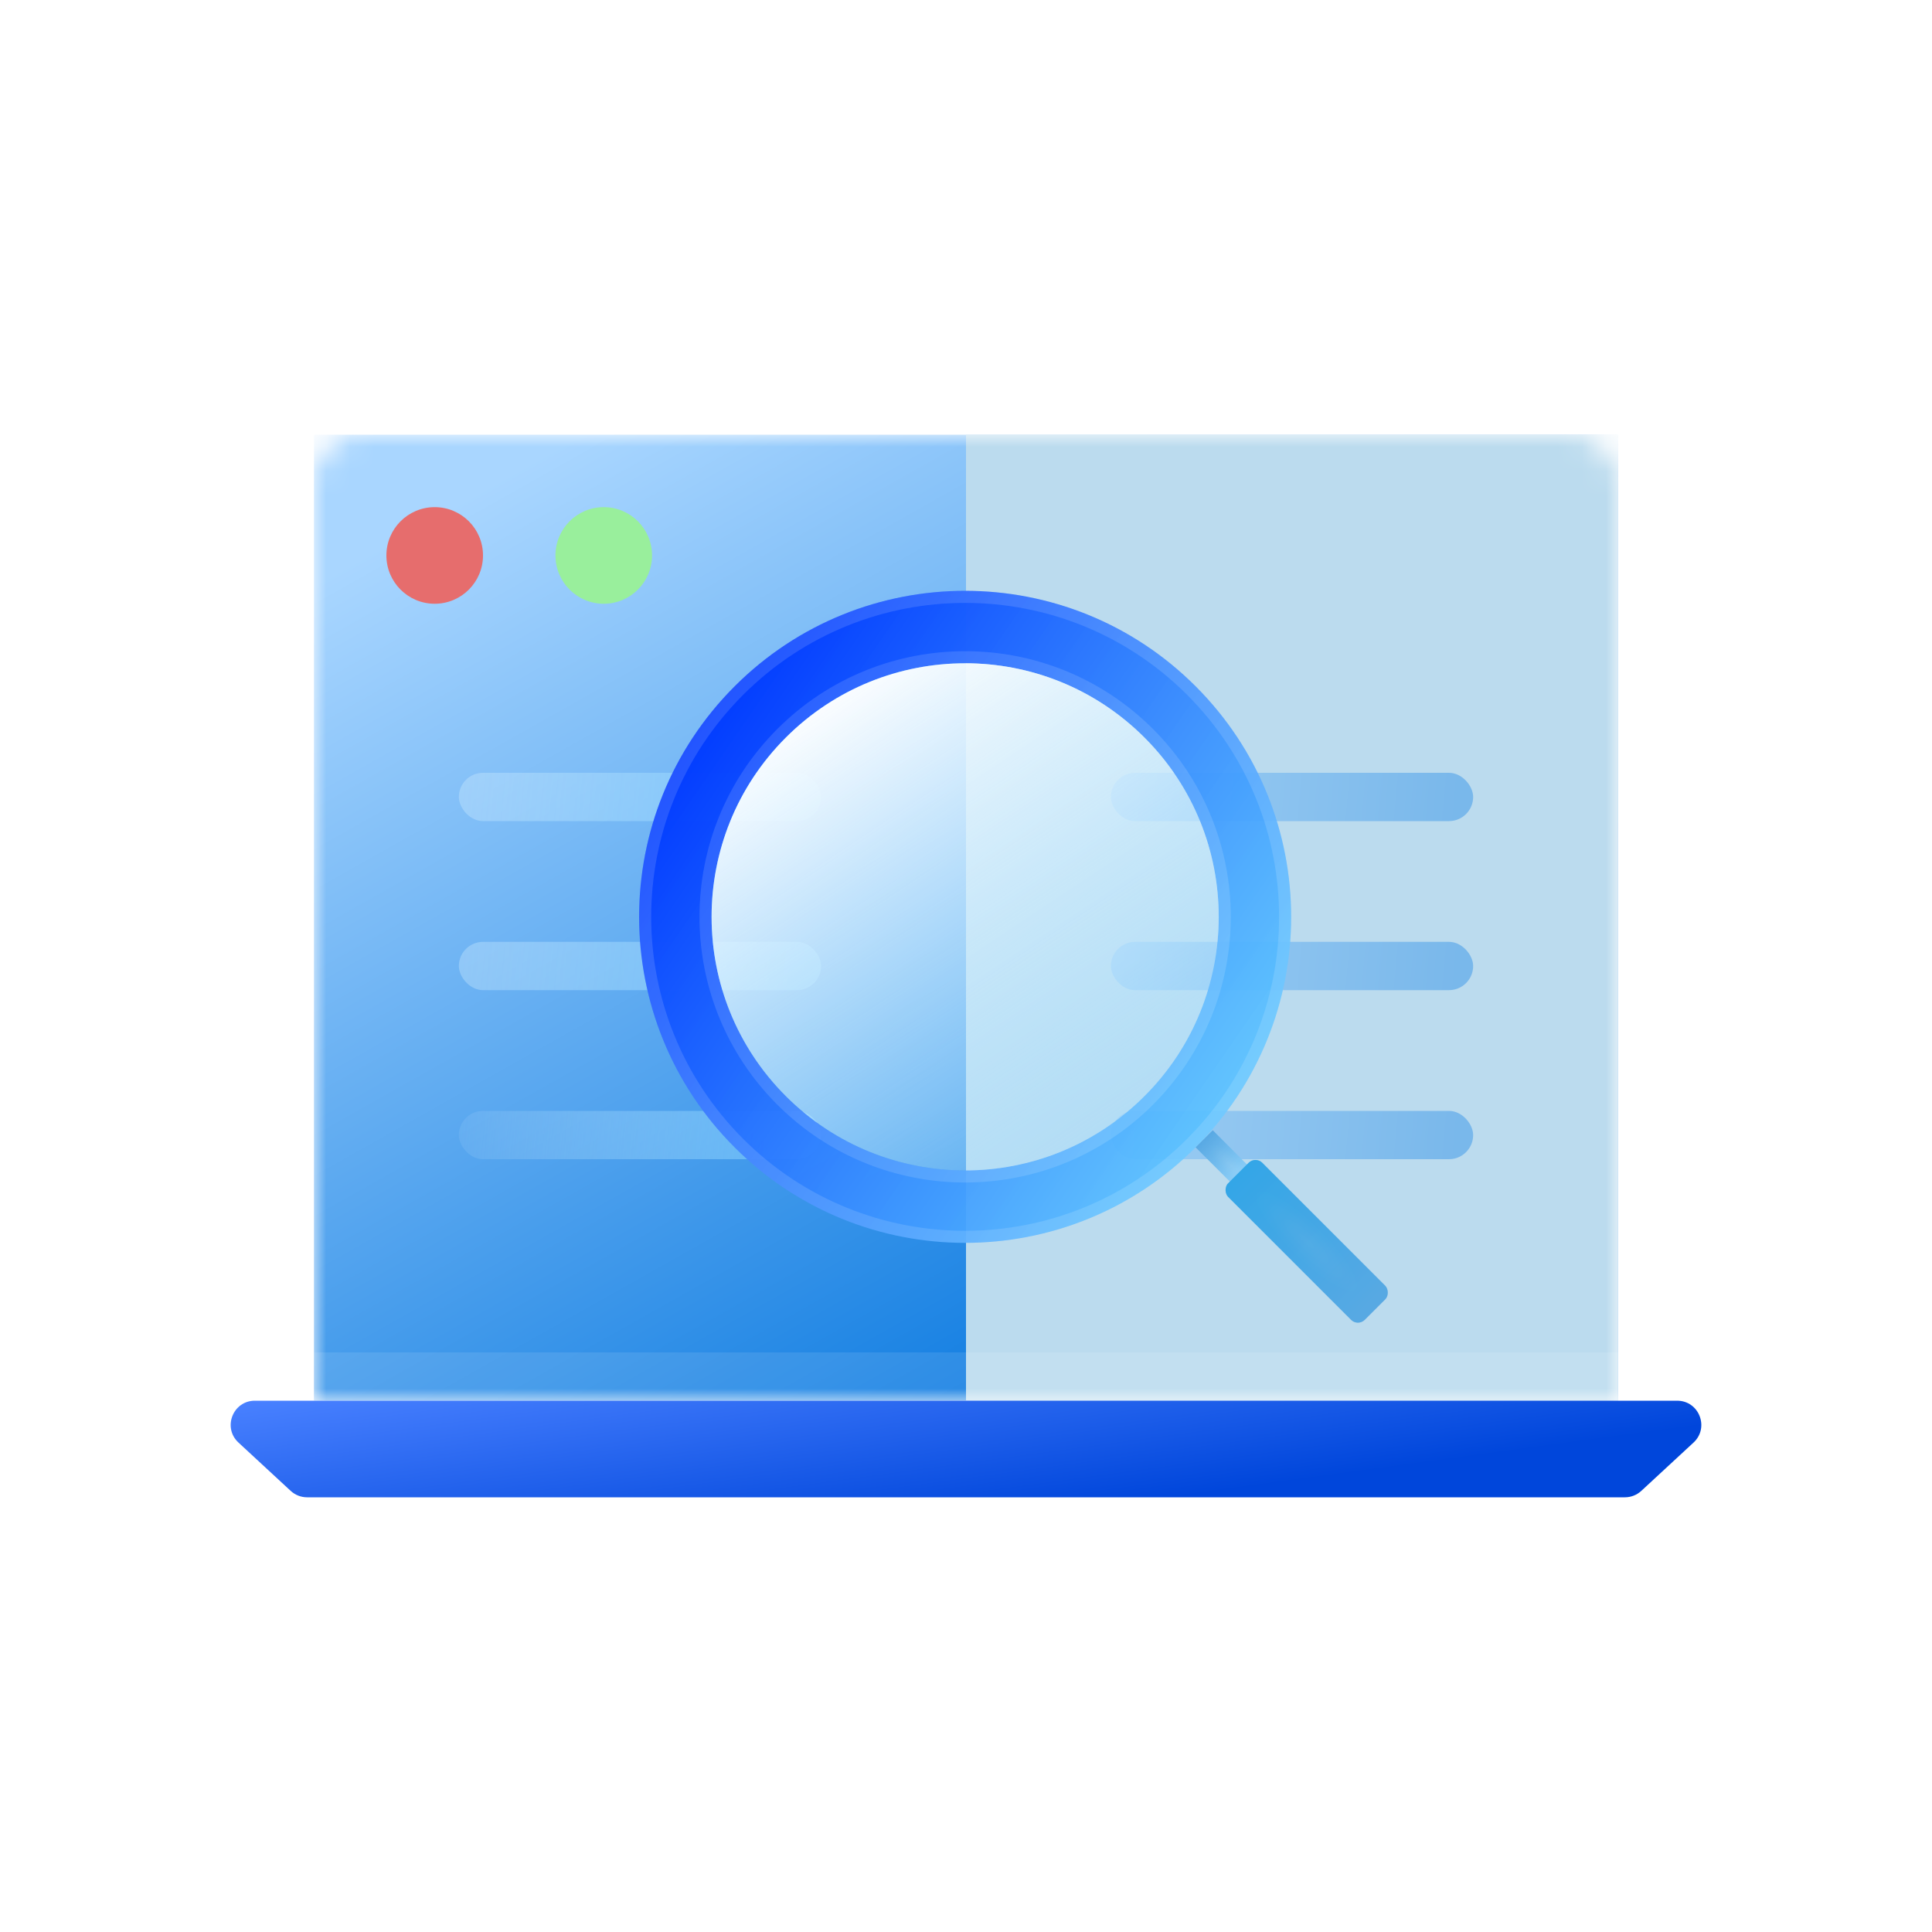 <svg width="80" height="80" viewBox="0 0 80 80" fill="none" xmlns="http://www.w3.org/2000/svg">
<mask id="mask0_18_2288" style="mask-type:alpha" maskUnits="userSpaceOnUse" x="13" y="18" width="54" height="40">
<path d="M13 20C13 18.895 13.895 18 15 18H65C66.105 18 67 18.895 67 20V58H13V20Z" fill="#C4C4C4"/>
</mask>
<g mask="url(#mask0_18_2288)">
<rect x="13" y="18" width="54" height="40" fill="url(#paint0_linear_18_2288)"/>
<rect x="40" y="18" width="27" height="40" fill="#BBDBEE"/>
<rect opacity="0.1" x="13" y="56" width="54" height="2" fill="white"/>
</g>
<path d="M9.875 59.734C9.207 59.116 9.644 58 10.554 58H69.446C70.356 58 70.793 59.116 70.125 59.734L67.963 61.734C67.778 61.905 67.536 62 67.284 62H12.716C12.464 62 12.222 61.905 12.037 61.734L9.875 59.734Z" fill="url(#paint1_linear_18_2288)"/>
<rect x="19" y="32" width="15" height="2" rx="1" fill="url(#paint2_linear_18_2288)"/>
<rect x="19" y="39" width="15" height="2" rx="1" fill="url(#paint3_linear_18_2288)"/>
<rect x="19" y="46" width="15" height="2" rx="1" fill="url(#paint4_linear_18_2288)"/>
<rect opacity="0.44" x="46" y="32" width="15" height="2" rx="1" fill="url(#paint5_linear_18_2288)"/>
<rect opacity="0.44" x="46" y="39" width="15" height="2" rx="1" fill="url(#paint6_linear_18_2288)"/>
<rect opacity="0.44" x="46" y="46" width="15" height="2" rx="1" fill="url(#paint7_linear_18_2288)"/>
<circle cx="18" cy="23" r="2" fill="#E66D6D"/>
<circle cx="25" cy="23" r="2" fill="#99EF9C"/>
<g filter="url(#filter0_d_18_2288)">
<path fill-rule="evenodd" clip-rule="evenodd" d="M47.389 45.389C51.49 41.289 51.49 34.64 47.389 30.54C43.289 26.439 36.64 26.439 32.54 30.54C28.439 34.64 28.439 41.289 32.54 45.389C36.64 49.49 43.289 49.49 47.389 45.389ZM49.51 47.51C54.782 42.238 54.782 33.691 49.51 28.419C44.238 23.146 35.691 23.146 30.419 28.419C25.146 33.691 25.146 42.238 30.419 47.51C35.691 52.782 44.238 52.782 49.51 47.51Z" fill="url(#paint8_linear_18_2288)"/>
<path d="M47.566 45.566C51.764 41.368 51.764 34.561 47.566 30.363C43.368 26.165 36.561 26.165 32.363 30.363C28.165 34.561 28.165 41.368 32.363 45.566C36.561 49.764 43.368 49.764 47.566 45.566ZM49.334 28.595C54.508 33.77 54.508 42.159 49.334 47.334C44.159 52.508 35.77 52.508 30.595 47.334C25.421 42.159 25.421 33.77 30.595 28.595C35.77 23.421 44.159 23.421 49.334 28.595Z" stroke="white" stroke-opacity="0.13" stroke-width="0.5"/>
<g filter="url(#filter1_b_18_2288)">
<circle cx="39.965" cy="37.965" r="10.5" transform="rotate(-45 39.965 37.965)" fill="url(#paint9_linear_18_2288)"/>
</g>
<rect x="49.51" y="47.51" width="1" height="3" transform="rotate(-45 49.51 47.51)" fill="url(#paint10_linear_18_2288)"/>
<rect x="49.51" y="47.51" width="1" height="3" transform="rotate(-45 49.51 47.51)" fill="url(#paint11_radial_18_2288)" fill-opacity="0.2"/>
<rect width="2" height="8" rx="0.4" transform="matrix(0.707 -0.707 -0.707 -0.707 56.228 54.935)" fill="url(#paint12_linear_18_2288)"/>
<rect width="2" height="8" rx="0.4" transform="matrix(0.707 -0.707 -0.707 -0.707 56.228 54.935)" fill="url(#paint13_radial_18_2288)" fill-opacity="0.2"/>
</g>
<defs>
<filter id="filter0_d_18_2288" x="22.465" y="20.465" width="39.012" height="38.305" filterUnits="userSpaceOnUse" color-interpolation-filters="sRGB">
<feFlood flood-opacity="0" result="BackgroundImageFix"/>
<feColorMatrix in="SourceAlpha" type="matrix" values="0 0 0 0 0 0 0 0 0 0 0 0 0 0 0 0 0 0 127 0" result="hardAlpha"/>
<feOffset/>
<feGaussianBlur stdDeviation="2"/>
<feColorMatrix type="matrix" values="0 0 0 0 0 0 0 0 0 0.268 0 0 0 0 0.463 0 0 0 0.22 0"/>
<feBlend mode="normal" in2="BackgroundImageFix" result="effect1_dropShadow_18_2288"/>
<feBlend mode="normal" in="SourceGraphic" in2="effect1_dropShadow_18_2288" result="shape"/>
</filter>
<filter id="filter1_b_18_2288" x="28.465" y="26.465" width="23" height="23" filterUnits="userSpaceOnUse" color-interpolation-filters="sRGB">
<feFlood flood-opacity="0" result="BackgroundImageFix"/>
<feGaussianBlur in="BackgroundImage" stdDeviation="0.5"/>
<feComposite in2="SourceAlpha" operator="in" result="effect1_backgroundBlur_18_2288"/>
<feBlend mode="normal" in="SourceGraphic" in2="effect1_backgroundBlur_18_2288" result="shape"/>
</filter>
<linearGradient id="paint0_linear_18_2288" x1="23.969" y1="18" x2="44.926" y2="55.227" gradientUnits="userSpaceOnUse">
<stop stop-color="#A9D6FF"/>
<stop offset="1" stop-color="#147FE2"/>
</linearGradient>
<linearGradient id="paint1_linear_18_2288" x1="62.564" y1="51" x2="63.776" y2="59.947" gradientUnits="userSpaceOnUse">
<stop stop-color="#4880FF"/>
<stop offset="1" stop-color="#0046DB"/>
</linearGradient>
<linearGradient id="paint2_linear_18_2288" x1="16.353" y1="33" x2="33.158" y2="34.561" gradientUnits="userSpaceOnUse">
<stop stop-color="#E7F6FF" stop-opacity="0.28"/>
<stop offset="1" stop-color="#7CCEFF" stop-opacity="0.61"/>
</linearGradient>
<linearGradient id="paint3_linear_18_2288" x1="16.353" y1="40" x2="33.158" y2="41.561" gradientUnits="userSpaceOnUse">
<stop stop-color="#E7F6FF" stop-opacity="0.28"/>
<stop offset="1" stop-color="#7CCEFF" stop-opacity="0.61"/>
</linearGradient>
<linearGradient id="paint4_linear_18_2288" x1="16.353" y1="47" x2="33.158" y2="48.561" gradientUnits="userSpaceOnUse">
<stop stop-color="#E7F6FF" stop-opacity="0"/>
<stop offset="1" stop-color="#7CCEFF" stop-opacity="0.61"/>
</linearGradient>
<linearGradient id="paint5_linear_18_2288" x1="43.353" y1="33" x2="60.158" y2="34.561" gradientUnits="userSpaceOnUse">
<stop stop-color="#85C4FE"/>
<stop offset="1" stop-color="#258AE7"/>
</linearGradient>
<linearGradient id="paint6_linear_18_2288" x1="43.353" y1="40" x2="60.158" y2="41.561" gradientUnits="userSpaceOnUse">
<stop stop-color="#85C4FE"/>
<stop offset="1" stop-color="#258AE7"/>
</linearGradient>
<linearGradient id="paint7_linear_18_2288" x1="43.353" y1="47" x2="60.158" y2="48.561" gradientUnits="userSpaceOnUse">
<stop stop-color="#85C4FE"/>
<stop offset="1" stop-color="#258AE7"/>
</linearGradient>
<linearGradient id="paint8_linear_18_2288" x1="27" y1="32" x2="49.51" y2="47.51" gradientUnits="userSpaceOnUse">
<stop stop-color="#0038FF"/>
<stop offset="1" stop-color="#5AC2FF" stop-opacity="0.92"/>
</linearGradient>
<linearGradient id="paint9_linear_18_2288" x1="44.207" y1="27.408" x2="39.965" y2="48.465" gradientUnits="userSpaceOnUse">
<stop stop-color="white"/>
<stop offset="1" stop-color="#A9E0FF" stop-opacity="0.41"/>
</linearGradient>
<linearGradient id="paint10_linear_18_2288" x1="50.01" y1="47.51" x2="50.01" y2="50.51" gradientUnits="userSpaceOnUse">
<stop stop-color="#3B98DC"/>
<stop offset="1" stop-color="#95D9FF"/>
</linearGradient>
<radialGradient id="paint11_radial_18_2288" cx="0" cy="0" r="1" gradientUnits="userSpaceOnUse" gradientTransform="translate(50.01 49.01) rotate(90.626) scale(1.093 0.365)">
<stop stop-color="white"/>
<stop offset="1" stop-color="#CCEDFF"/>
</radialGradient>
<linearGradient id="paint12_linear_18_2288" x1="1" y1="0" x2="1" y2="8" gradientUnits="userSpaceOnUse">
<stop stop-color="#3B98DC"/>
<stop offset="1" stop-color="#0D95E1"/>
</linearGradient>
<radialGradient id="paint13_radial_18_2288" cx="0" cy="0" r="1" gradientUnits="userSpaceOnUse" gradientTransform="translate(1 4) rotate(90.47) scale(2.914 0.729)">
<stop stop-color="white"/>
<stop offset="1" stop-color="#CCEDFF"/>
</radialGradient>
</defs>
</svg>
